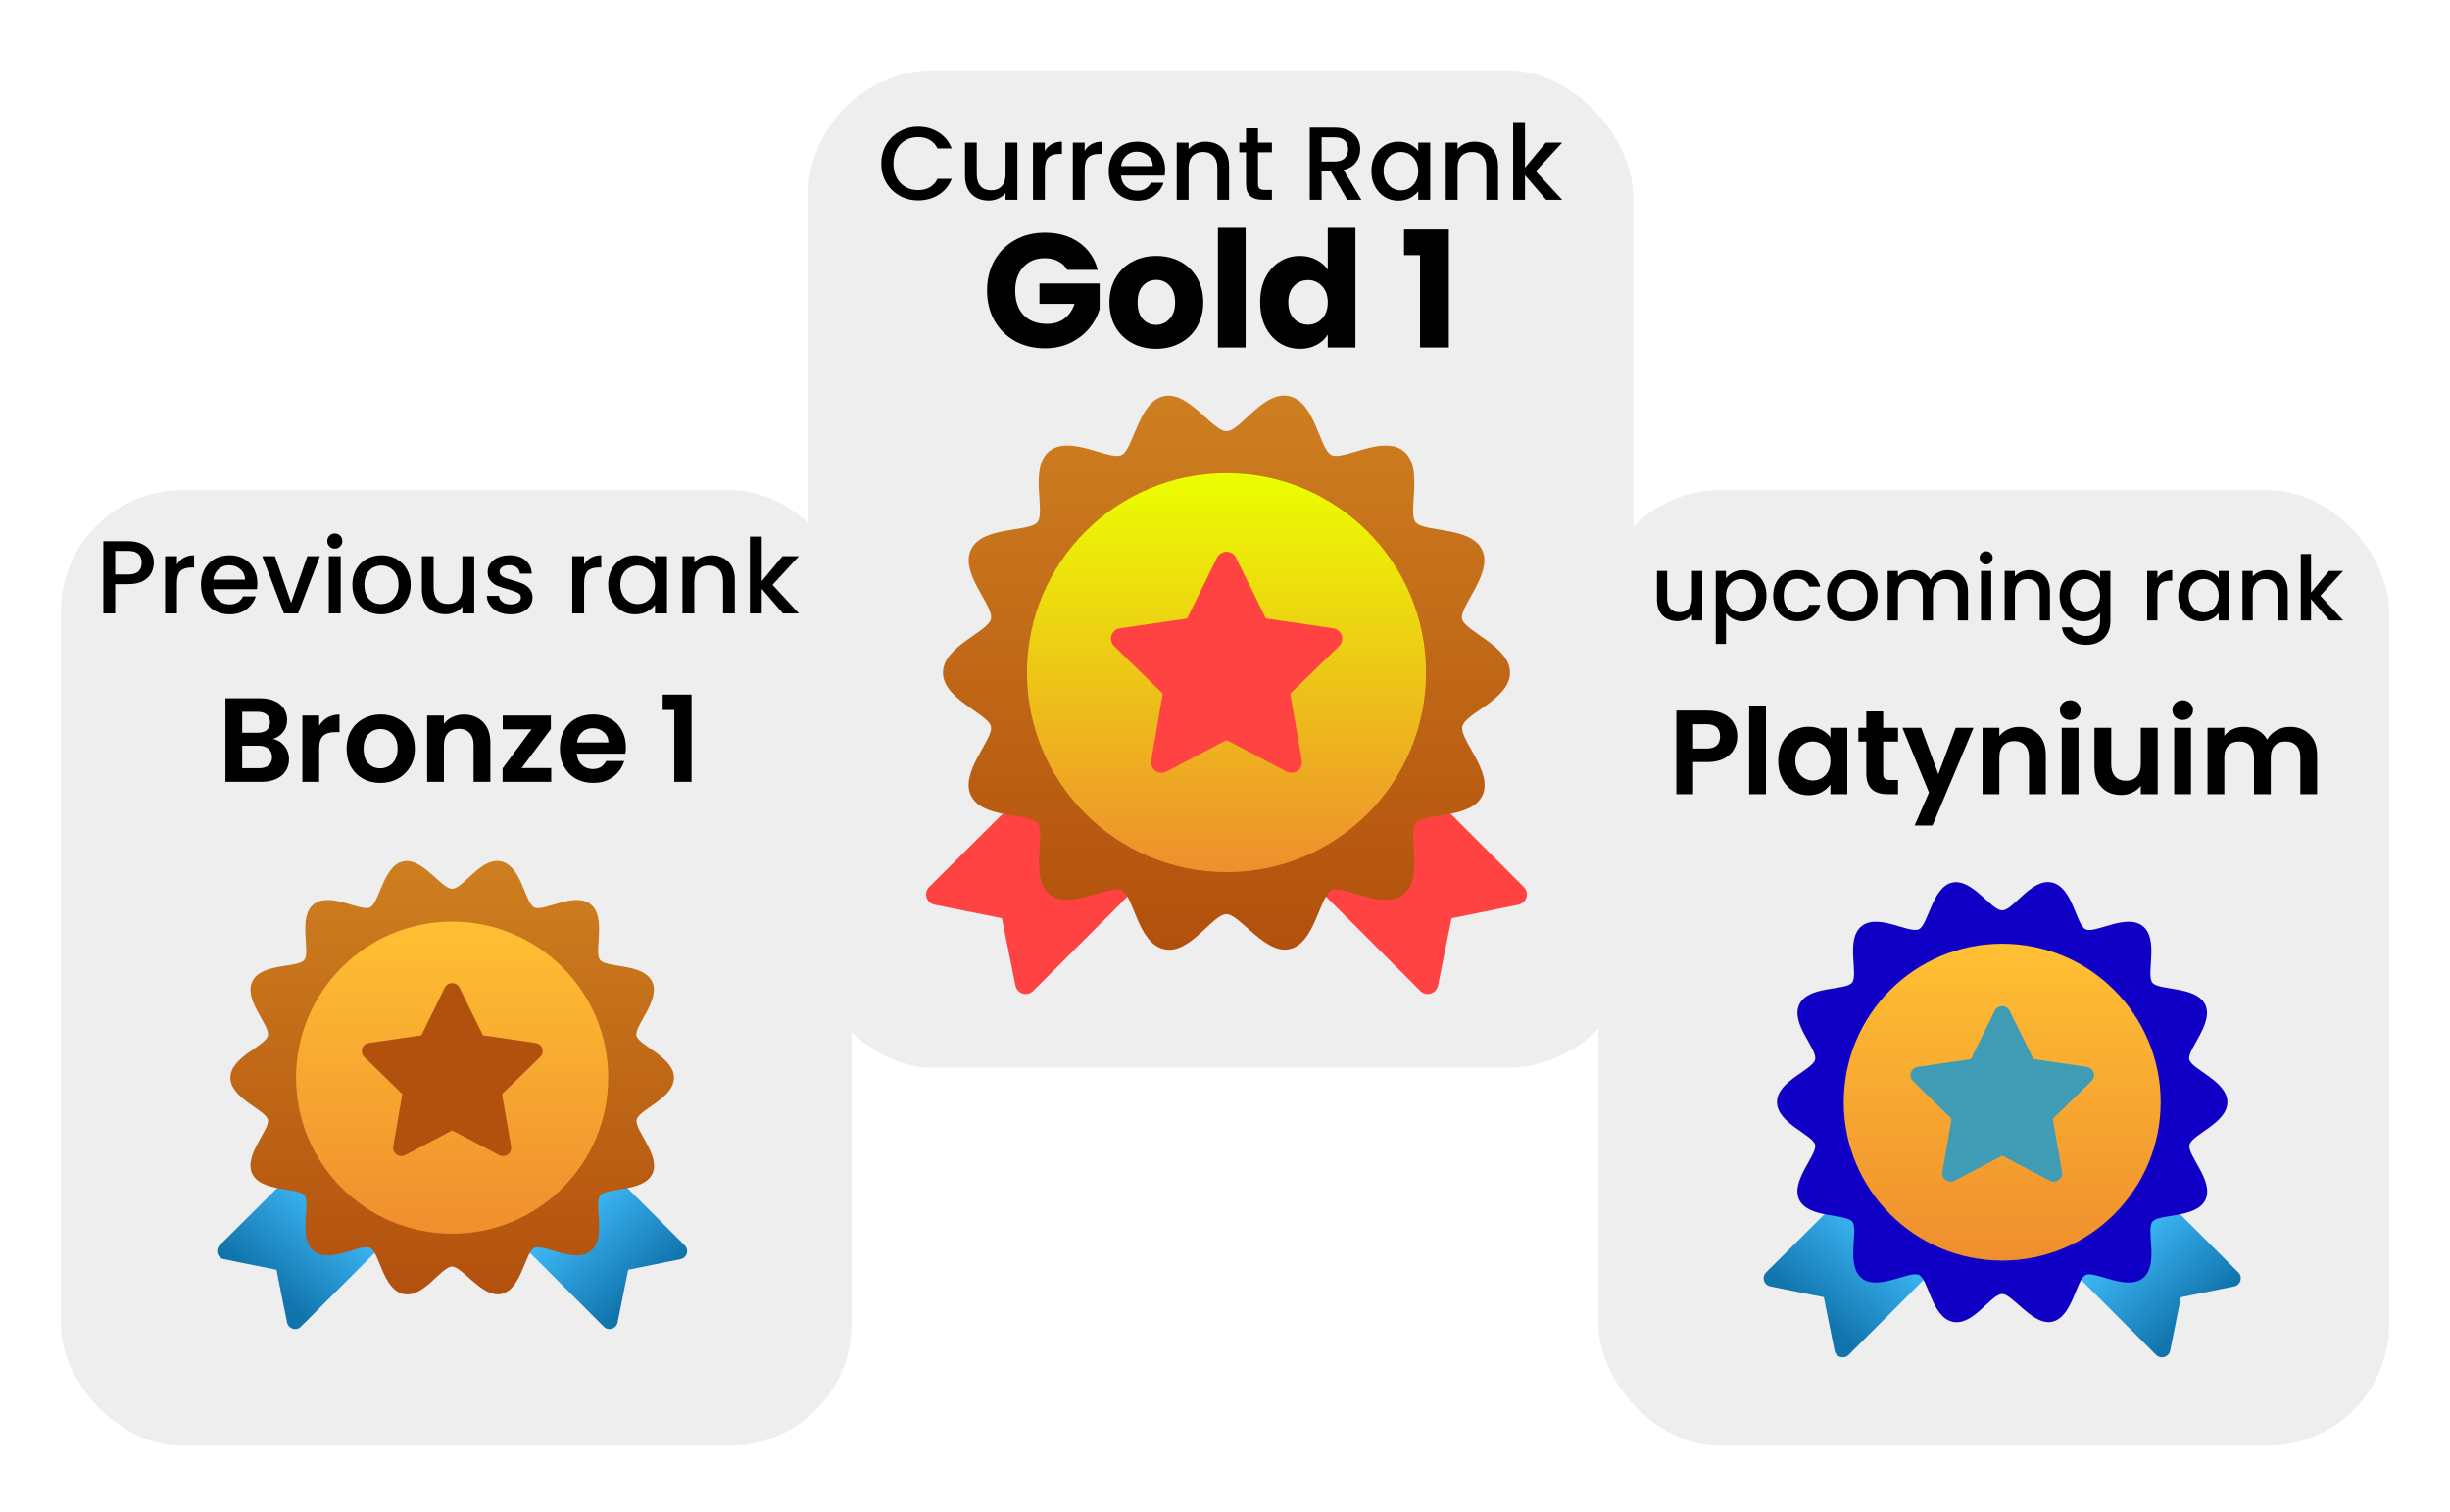 <svg width="282" height="174" viewBox="0 0 282 174" fill="none" xmlns="http://www.w3.org/2000/svg">
<g filter="url(#filter0_d_130_2249)">
<rect x="7" y="54.417" width="91" height="110" rx="14" fill="#EFEEEE"/>
</g>
<g filter="url(#filter1_d_130_2249)">
<rect x="184" y="54.417" width="91" height="110" rx="14" fill="#EFEEEE"/>
</g>
<g filter="url(#filter2_d_130_2249)">
<rect x="93" y="6" width="95" height="114.835" rx="14.615" fill="#EFEEEE"/>
</g>
<path d="M101.442 18.829C101.442 18.017 101.629 17.288 102.004 16.643C102.386 15.997 102.9 15.495 103.545 15.137C104.199 14.77 104.912 14.587 105.684 14.587C106.569 14.587 107.353 14.806 108.039 15.244C108.732 15.675 109.234 16.288 109.544 17.085H107.907C107.692 16.647 107.393 16.32 107.011 16.105C106.628 15.89 106.186 15.782 105.684 15.782C105.135 15.782 104.645 15.906 104.215 16.153C103.784 16.4 103.446 16.754 103.199 17.216C102.96 17.678 102.84 18.216 102.84 18.829C102.84 19.443 102.96 19.981 103.199 20.443C103.446 20.905 103.784 21.263 104.215 21.518C104.645 21.765 105.135 21.889 105.684 21.889C106.186 21.889 106.628 21.781 107.011 21.566C107.393 21.351 107.692 21.024 107.907 20.586H109.544C109.234 21.383 108.732 21.996 108.039 22.426C107.353 22.857 106.569 23.072 105.684 23.072C104.904 23.072 104.191 22.892 103.545 22.534C102.9 22.168 102.386 21.662 102.004 21.016C101.629 20.371 101.442 19.642 101.442 18.829ZM117.102 16.416V23H115.74V22.223C115.525 22.494 115.242 22.709 114.891 22.869C114.549 23.02 114.182 23.096 113.792 23.096C113.274 23.096 112.808 22.988 112.394 22.773C111.987 22.558 111.665 22.239 111.426 21.817C111.195 21.395 111.079 20.885 111.079 20.287V16.416H112.429V20.084C112.429 20.674 112.577 21.128 112.872 21.447C113.166 21.757 113.569 21.913 114.079 21.913C114.588 21.913 114.991 21.757 115.286 21.447C115.588 21.128 115.74 20.674 115.74 20.084V16.416H117.102ZM120.262 17.372C120.461 17.037 120.724 16.778 121.05 16.595C121.385 16.404 121.779 16.308 122.233 16.308V17.718H121.887C121.353 17.718 120.947 17.854 120.668 18.124C120.397 18.395 120.262 18.865 120.262 19.535V23H118.899V16.416H120.262V17.372ZM124.848 17.372C125.047 17.037 125.31 16.778 125.637 16.595C125.971 16.404 126.366 16.308 126.82 16.308V17.718H126.473C125.939 17.718 125.533 17.854 125.254 18.124C124.983 18.395 124.848 18.865 124.848 19.535V23H123.486V16.416H124.848V17.372ZM134.107 19.546C134.107 19.793 134.091 20.017 134.059 20.216H129.028C129.068 20.741 129.263 21.164 129.614 21.482C129.964 21.801 130.394 21.96 130.904 21.96C131.637 21.96 132.155 21.654 132.458 21.04H133.927C133.728 21.646 133.366 22.144 132.84 22.534C132.322 22.916 131.677 23.108 130.904 23.108C130.275 23.108 129.709 22.968 129.207 22.689C128.713 22.402 128.323 22.004 128.036 21.494C127.757 20.977 127.618 20.379 127.618 19.702C127.618 19.025 127.753 18.431 128.024 17.921C128.303 17.403 128.689 17.005 129.183 16.726C129.685 16.447 130.259 16.308 130.904 16.308C131.526 16.308 132.079 16.443 132.565 16.714C133.051 16.985 133.43 17.367 133.7 17.861C133.971 18.348 134.107 18.909 134.107 19.546ZM132.685 19.116C132.677 18.614 132.497 18.212 132.147 17.909C131.796 17.607 131.362 17.455 130.844 17.455C130.374 17.455 129.972 17.607 129.637 17.909C129.303 18.204 129.104 18.606 129.04 19.116H132.685ZM138.77 16.308C139.287 16.308 139.749 16.416 140.156 16.631C140.57 16.846 140.893 17.164 141.124 17.587C141.355 18.009 141.47 18.519 141.47 19.116V23H140.12V19.319C140.12 18.73 139.972 18.28 139.678 17.969C139.383 17.65 138.981 17.491 138.471 17.491C137.961 17.491 137.555 17.65 137.252 17.969C136.957 18.28 136.81 18.73 136.81 19.319V23H135.447V16.416H136.81V17.168C137.033 16.898 137.316 16.686 137.658 16.535C138.009 16.384 138.379 16.308 138.77 16.308ZM144.797 17.527V21.172C144.797 21.419 144.853 21.598 144.965 21.709C145.084 21.813 145.283 21.865 145.562 21.865H146.399V23H145.323C144.71 23 144.24 22.857 143.913 22.57C143.586 22.283 143.423 21.817 143.423 21.172V17.527H142.646V16.416H143.423V14.778H144.797V16.416H146.399V17.527H144.797ZM155.072 23L153.16 19.678H152.121V23H150.758V14.695H153.626C154.264 14.695 154.801 14.806 155.24 15.029C155.686 15.252 156.016 15.551 156.232 15.926C156.455 16.3 156.566 16.718 156.566 17.18C156.566 17.722 156.407 18.216 156.088 18.662C155.777 19.1 155.295 19.399 154.642 19.558L156.698 23H155.072ZM152.121 18.59H153.626C154.136 18.59 154.519 18.463 154.774 18.208C155.036 17.953 155.168 17.61 155.168 17.18C155.168 16.75 155.04 16.416 154.786 16.177C154.531 15.93 154.144 15.806 153.626 15.806H152.121V18.59ZM157.855 19.678C157.855 19.017 157.99 18.431 158.261 17.921C158.54 17.411 158.914 17.017 159.384 16.738C159.862 16.451 160.388 16.308 160.962 16.308C161.48 16.308 161.93 16.412 162.312 16.619C162.702 16.818 163.013 17.069 163.244 17.372V16.416H164.618V23H163.244V22.02C163.013 22.331 162.698 22.59 162.3 22.797C161.902 23.004 161.448 23.108 160.938 23.108C160.372 23.108 159.854 22.964 159.384 22.677C158.914 22.383 158.54 21.976 158.261 21.458C157.99 20.933 157.855 20.339 157.855 19.678ZM163.244 19.702C163.244 19.248 163.149 18.853 162.957 18.519C162.774 18.184 162.531 17.929 162.228 17.754C161.926 17.579 161.599 17.491 161.249 17.491C160.898 17.491 160.571 17.579 160.269 17.754C159.966 17.921 159.719 18.172 159.528 18.507C159.345 18.833 159.253 19.224 159.253 19.678C159.253 20.132 159.345 20.53 159.528 20.873C159.719 21.215 159.966 21.478 160.269 21.662C160.579 21.837 160.906 21.924 161.249 21.924C161.599 21.924 161.926 21.837 162.228 21.662C162.531 21.486 162.774 21.231 162.957 20.897C163.149 20.554 163.244 20.156 163.244 19.702ZM169.73 16.308C170.248 16.308 170.71 16.416 171.116 16.631C171.53 16.846 171.853 17.164 172.084 17.587C172.315 18.009 172.431 18.519 172.431 19.116V23H171.08V19.319C171.08 18.73 170.933 18.28 170.638 17.969C170.343 17.65 169.941 17.491 169.431 17.491C168.921 17.491 168.515 17.65 168.212 17.969C167.917 18.28 167.77 18.73 167.77 19.319V23H166.408V16.416H167.77V17.168C167.993 16.898 168.276 16.686 168.619 16.535C168.969 16.384 169.34 16.308 169.73 16.308ZM176.773 19.714L179.809 23H177.968L175.531 20.168V23H174.168V14.157H175.531V19.296L177.921 16.416H179.809L176.773 19.714Z" fill="black"/>
<path d="M17.704 64.779C17.704 65.201 17.604 65.6 17.405 65.974C17.206 66.349 16.887 66.655 16.449 66.894C16.011 67.125 15.449 67.241 14.764 67.241H13.259V70.611H11.896V62.306H14.764C15.402 62.306 15.939 62.417 16.378 62.64C16.824 62.855 17.154 63.15 17.369 63.525C17.592 63.899 17.704 64.317 17.704 64.779ZM14.764 66.13C15.282 66.13 15.668 66.014 15.923 65.783C16.178 65.544 16.306 65.209 16.306 64.779C16.306 63.871 15.792 63.417 14.764 63.417H13.259V66.13H14.764ZM20.366 64.982C20.565 64.648 20.828 64.389 21.154 64.206C21.489 64.014 21.883 63.919 22.337 63.919V65.329H21.991C21.457 65.329 21.051 65.464 20.772 65.735C20.501 66.006 20.366 66.476 20.366 67.145V70.611H19.003V64.026H20.366V64.982ZM29.624 67.157C29.624 67.404 29.608 67.627 29.576 67.826H24.546C24.585 68.352 24.781 68.775 25.131 69.093C25.482 69.412 25.912 69.571 26.422 69.571C27.155 69.571 27.672 69.264 27.975 68.651H29.445C29.246 69.257 28.883 69.754 28.358 70.145C27.84 70.527 27.195 70.718 26.422 70.718C25.792 70.718 25.227 70.579 24.725 70.3C24.231 70.013 23.84 69.615 23.554 69.105C23.275 68.587 23.136 67.99 23.136 67.313C23.136 66.635 23.271 66.042 23.542 65.532C23.821 65.014 24.207 64.616 24.701 64.337C25.203 64.058 25.776 63.919 26.422 63.919C27.043 63.919 27.597 64.054 28.083 64.325C28.569 64.596 28.947 64.978 29.218 65.472C29.489 65.958 29.624 66.52 29.624 67.157ZM28.202 66.727C28.194 66.225 28.015 65.823 27.665 65.52C27.314 65.217 26.88 65.066 26.362 65.066C25.892 65.066 25.49 65.217 25.155 65.52C24.82 65.815 24.621 66.217 24.558 66.727H28.202ZM33.51 69.392L35.374 64.026H36.821L34.311 70.611H32.686L30.188 64.026H31.646L33.51 69.392ZM38.543 63.154C38.296 63.154 38.089 63.07 37.922 62.903C37.755 62.736 37.671 62.529 37.671 62.282C37.671 62.035 37.755 61.828 37.922 61.66C38.089 61.493 38.296 61.409 38.543 61.409C38.782 61.409 38.986 61.493 39.153 61.66C39.32 61.828 39.404 62.035 39.404 62.282C39.404 62.529 39.32 62.736 39.153 62.903C38.986 63.07 38.782 63.154 38.543 63.154ZM39.213 64.026V70.611H37.85V64.026H39.213ZM43.857 70.718C43.236 70.718 42.674 70.579 42.172 70.3C41.67 70.013 41.276 69.615 40.989 69.105C40.702 68.587 40.559 67.99 40.559 67.313C40.559 66.643 40.706 66.05 41.001 65.532C41.296 65.014 41.698 64.616 42.208 64.337C42.718 64.058 43.288 63.919 43.917 63.919C44.546 63.919 45.116 64.058 45.626 64.337C46.136 64.616 46.538 65.014 46.833 65.532C47.127 66.05 47.275 66.643 47.275 67.313C47.275 67.982 47.123 68.575 46.821 69.093C46.518 69.611 46.104 70.013 45.578 70.3C45.06 70.579 44.487 70.718 43.857 70.718ZM43.857 69.535C44.208 69.535 44.534 69.452 44.837 69.284C45.148 69.117 45.399 68.866 45.59 68.531C45.781 68.197 45.877 67.791 45.877 67.313C45.877 66.835 45.785 66.432 45.602 66.106C45.419 65.771 45.176 65.52 44.873 65.353C44.57 65.186 44.244 65.102 43.893 65.102C43.542 65.102 43.216 65.186 42.913 65.353C42.618 65.52 42.383 65.771 42.208 66.106C42.033 66.432 41.945 66.835 41.945 67.313C41.945 68.022 42.124 68.571 42.483 68.962C42.849 69.344 43.307 69.535 43.857 69.535ZM54.585 64.026V70.611H53.222V69.834C53.007 70.105 52.724 70.32 52.374 70.479C52.031 70.631 51.665 70.706 51.275 70.706C50.757 70.706 50.291 70.599 49.876 70.384C49.47 70.169 49.147 69.85 48.908 69.428C48.677 69.006 48.562 68.496 48.562 67.898V64.026H49.912V67.695C49.912 68.285 50.06 68.739 50.354 69.057C50.649 69.368 51.051 69.523 51.561 69.523C52.071 69.523 52.474 69.368 52.768 69.057C53.071 68.739 53.222 68.285 53.222 67.695V64.026H54.585ZM58.772 70.718C58.254 70.718 57.788 70.627 57.374 70.444C56.968 70.252 56.645 69.997 56.406 69.679C56.167 69.352 56.04 68.99 56.024 68.591H57.434C57.458 68.87 57.589 69.105 57.828 69.296C58.075 69.48 58.382 69.571 58.748 69.571C59.131 69.571 59.425 69.499 59.633 69.356C59.848 69.205 59.955 69.013 59.955 68.782C59.955 68.535 59.836 68.352 59.597 68.233C59.366 68.113 58.995 67.982 58.485 67.838C57.991 67.703 57.589 67.572 57.278 67.444C56.968 67.317 56.697 67.121 56.466 66.859C56.243 66.596 56.131 66.249 56.131 65.819C56.131 65.468 56.235 65.15 56.442 64.863C56.649 64.568 56.944 64.337 57.326 64.17C57.717 64.002 58.163 63.919 58.665 63.919C59.413 63.919 60.015 64.11 60.469 64.492C60.931 64.867 61.178 65.381 61.21 66.034H59.848C59.824 65.739 59.704 65.504 59.489 65.329C59.274 65.154 58.983 65.066 58.617 65.066C58.258 65.066 57.983 65.134 57.792 65.269C57.601 65.405 57.505 65.584 57.505 65.807C57.505 65.982 57.569 66.13 57.697 66.249C57.824 66.369 57.98 66.464 58.163 66.536C58.346 66.6 58.617 66.683 58.975 66.787C59.453 66.914 59.844 67.046 60.146 67.181C60.457 67.309 60.724 67.5 60.947 67.755C61.17 68.01 61.286 68.348 61.294 68.77C61.294 69.145 61.19 69.48 60.983 69.774C60.776 70.069 60.481 70.3 60.099 70.467C59.724 70.635 59.282 70.718 58.772 70.718ZM67.232 64.982C67.431 64.648 67.694 64.389 68.021 64.206C68.355 64.014 68.75 63.919 69.204 63.919V65.329H68.857C68.324 65.329 67.917 65.464 67.638 65.735C67.368 66.006 67.232 66.476 67.232 67.145V70.611H65.87V64.026H67.232V64.982ZM70.002 67.289C70.002 66.627 70.138 66.042 70.408 65.532C70.687 65.022 71.062 64.628 71.532 64.349C72.01 64.062 72.535 63.919 73.109 63.919C73.627 63.919 74.077 64.022 74.459 64.23C74.85 64.429 75.16 64.68 75.391 64.982V64.026H76.766V70.611H75.391V69.631C75.16 69.942 74.846 70.201 74.447 70.408C74.049 70.615 73.595 70.718 73.085 70.718C72.519 70.718 72.002 70.575 71.532 70.288C71.062 69.993 70.687 69.587 70.408 69.069C70.138 68.543 70.002 67.95 70.002 67.289ZM75.391 67.313C75.391 66.859 75.296 66.464 75.105 66.13C74.921 65.795 74.678 65.54 74.376 65.365C74.073 65.189 73.746 65.102 73.396 65.102C73.045 65.102 72.719 65.189 72.416 65.365C72.113 65.532 71.866 65.783 71.675 66.118C71.492 66.444 71.4 66.835 71.4 67.289C71.4 67.743 71.492 68.141 71.675 68.484C71.866 68.826 72.113 69.089 72.416 69.272C72.727 69.448 73.053 69.535 73.396 69.535C73.746 69.535 74.073 69.448 74.376 69.272C74.678 69.097 74.921 68.842 75.105 68.508C75.296 68.165 75.391 67.767 75.391 67.313ZM81.877 63.919C82.395 63.919 82.857 64.026 83.263 64.242C83.678 64.457 84 64.775 84.231 65.198C84.462 65.62 84.578 66.13 84.578 66.727V70.611H83.228V66.93C83.228 66.341 83.08 65.891 82.785 65.58C82.491 65.261 82.088 65.102 81.578 65.102C81.069 65.102 80.662 65.261 80.359 65.58C80.065 65.891 79.917 66.341 79.917 66.93V70.611H78.555V64.026H79.917V64.779C80.14 64.508 80.423 64.297 80.766 64.146C81.116 63.995 81.487 63.919 81.877 63.919ZM88.921 67.325L91.956 70.611H90.116L87.678 67.779V70.611H86.316V61.768H87.678V66.906L90.068 64.026H91.956L88.921 67.325Z" fill="black"/>
<path d="M195.932 65.723V71.418H194.754V70.746C194.568 70.98 194.324 71.166 194.02 71.304C193.724 71.435 193.407 71.5 193.07 71.5C192.622 71.5 192.219 71.407 191.86 71.221C191.509 71.035 191.23 70.76 191.023 70.394C190.823 70.029 190.723 69.588 190.723 69.071V65.723H191.891V68.896C191.891 69.406 192.019 69.798 192.274 70.074C192.529 70.343 192.877 70.477 193.318 70.477C193.759 70.477 194.107 70.343 194.361 70.074C194.623 69.798 194.754 69.406 194.754 68.896V65.723H195.932ZM198.665 66.56C198.865 66.298 199.137 66.078 199.482 65.898C199.826 65.719 200.215 65.63 200.65 65.63C201.146 65.63 201.597 65.754 202.003 66.002C202.417 66.243 202.741 66.584 202.975 67.025C203.209 67.466 203.326 67.972 203.326 68.544C203.326 69.116 203.209 69.629 202.975 70.084C202.741 70.532 202.417 70.883 202.003 71.138C201.597 71.386 201.146 71.51 200.65 71.51C200.215 71.51 199.83 71.424 199.492 71.252C199.154 71.073 198.879 70.853 198.665 70.591V74.125H197.487V65.723H198.665V66.56ZM202.127 68.544C202.127 68.152 202.045 67.814 201.879 67.531C201.721 67.242 201.507 67.025 201.239 66.88C200.977 66.729 200.694 66.653 200.391 66.653C200.095 66.653 199.812 66.729 199.544 66.88C199.282 67.032 199.068 67.252 198.903 67.542C198.744 67.831 198.665 68.172 198.665 68.565C198.665 68.958 198.744 69.302 198.903 69.599C199.068 69.888 199.282 70.108 199.544 70.26C199.812 70.412 200.095 70.487 200.391 70.487C200.694 70.487 200.977 70.412 201.239 70.26C201.507 70.102 201.721 69.874 201.879 69.578C202.045 69.281 202.127 68.937 202.127 68.544ZM204.099 68.565C204.099 67.979 204.216 67.466 204.45 67.025C204.691 66.577 205.022 66.233 205.442 65.992C205.863 65.75 206.345 65.63 206.889 65.63C207.578 65.63 208.147 65.795 208.595 66.126C209.049 66.45 209.356 66.915 209.514 67.521H208.243C208.14 67.239 207.974 67.018 207.747 66.86C207.52 66.701 207.234 66.622 206.889 66.622C206.407 66.622 206.021 66.794 205.732 67.139C205.449 67.476 205.308 67.952 205.308 68.565C205.308 69.178 205.449 69.657 205.732 70.002C206.021 70.346 206.407 70.518 206.889 70.518C207.571 70.518 208.023 70.219 208.243 69.619H209.514C209.349 70.198 209.039 70.66 208.584 71.004C208.129 71.342 207.564 71.51 206.889 71.51C206.345 71.51 205.863 71.39 205.442 71.149C205.022 70.901 204.691 70.556 204.45 70.115C204.216 69.667 204.099 69.151 204.099 68.565ZM213.159 71.51C212.621 71.51 212.135 71.39 211.701 71.149C211.267 70.901 210.926 70.556 210.678 70.115C210.43 69.667 210.306 69.151 210.306 68.565C210.306 67.986 210.434 67.473 210.689 67.025C210.943 66.577 211.291 66.233 211.732 65.992C212.173 65.75 212.666 65.63 213.21 65.63C213.755 65.63 214.247 65.75 214.688 65.992C215.129 66.233 215.477 66.577 215.732 67.025C215.987 67.473 216.115 67.986 216.115 68.565C216.115 69.144 215.984 69.657 215.722 70.105C215.46 70.553 215.102 70.901 214.647 71.149C214.199 71.39 213.703 71.51 213.159 71.51ZM213.159 70.487C213.462 70.487 213.744 70.415 214.006 70.27C214.275 70.126 214.492 69.909 214.657 69.619C214.823 69.33 214.905 68.978 214.905 68.565C214.905 68.152 214.826 67.804 214.668 67.521C214.509 67.232 214.299 67.015 214.037 66.87C213.775 66.725 213.493 66.653 213.19 66.653C212.887 66.653 212.604 66.725 212.342 66.87C212.087 67.015 211.884 67.232 211.732 67.521C211.581 67.804 211.505 68.152 211.505 68.565C211.505 69.178 211.66 69.654 211.97 69.991C212.287 70.322 212.683 70.487 213.159 70.487ZM224.173 65.63C224.621 65.63 225.02 65.723 225.372 65.909C225.73 66.095 226.009 66.371 226.209 66.736C226.416 67.101 226.519 67.542 226.519 68.058V71.418H225.351V68.234C225.351 67.724 225.224 67.335 224.969 67.066C224.714 66.791 224.366 66.653 223.925 66.653C223.484 66.653 223.132 66.791 222.871 67.066C222.616 67.335 222.488 67.724 222.488 68.234V71.418H221.32V68.234C221.32 67.724 221.193 67.335 220.938 67.066C220.683 66.791 220.335 66.653 219.894 66.653C219.453 66.653 219.102 66.791 218.84 67.066C218.585 67.335 218.457 67.724 218.457 68.234V71.418H217.279V65.723H218.457V66.374C218.65 66.14 218.895 65.957 219.191 65.826C219.488 65.695 219.804 65.63 220.142 65.63C220.597 65.63 221.003 65.726 221.362 65.919C221.72 66.112 221.996 66.391 222.188 66.756C222.361 66.412 222.629 66.14 222.995 65.94C223.36 65.733 223.753 65.63 224.173 65.63ZM228.618 64.968C228.404 64.968 228.225 64.896 228.08 64.751C227.935 64.607 227.863 64.427 227.863 64.214C227.863 64 227.935 63.821 228.08 63.676C228.225 63.532 228.404 63.459 228.618 63.459C228.824 63.459 229 63.532 229.145 63.676C229.289 63.821 229.362 64 229.362 64.214C229.362 64.427 229.289 64.607 229.145 64.751C229 64.896 228.824 64.968 228.618 64.968ZM229.196 65.723V71.418H228.018V65.723H229.196ZM233.616 65.63C234.064 65.63 234.464 65.723 234.815 65.909C235.174 66.095 235.453 66.371 235.652 66.736C235.852 67.101 235.952 67.542 235.952 68.058V71.418H234.784V68.234C234.784 67.724 234.657 67.335 234.402 67.066C234.147 66.791 233.799 66.653 233.358 66.653C232.917 66.653 232.566 66.791 232.304 67.066C232.049 67.335 231.921 67.724 231.921 68.234V71.418H230.743V65.723H231.921V66.374C232.114 66.14 232.359 65.957 232.655 65.826C232.958 65.695 233.279 65.63 233.616 65.63ZM239.75 65.63C240.19 65.63 240.58 65.719 240.917 65.898C241.262 66.071 241.531 66.288 241.724 66.55V65.723H242.912V71.51C242.912 72.034 242.802 72.499 242.581 72.906C242.361 73.319 242.04 73.643 241.62 73.877C241.207 74.112 240.711 74.229 240.132 74.229C239.36 74.229 238.719 74.046 238.21 73.681C237.7 73.323 237.41 72.833 237.341 72.213H238.509C238.599 72.51 238.788 72.747 239.078 72.926C239.374 73.112 239.725 73.206 240.132 73.206C240.607 73.206 240.99 73.061 241.279 72.771C241.575 72.482 241.724 72.062 241.724 71.51V70.56C241.524 70.828 241.252 71.056 240.907 71.242C240.569 71.421 240.184 71.51 239.75 71.51C239.253 71.51 238.799 71.386 238.385 71.138C237.979 70.883 237.655 70.532 237.414 70.084C237.179 69.629 237.062 69.116 237.062 68.544C237.062 67.972 237.179 67.466 237.414 67.025C237.655 66.584 237.979 66.243 238.385 66.002C238.799 65.754 239.253 65.63 239.75 65.63ZM241.724 68.565C241.724 68.172 241.641 67.831 241.475 67.542C241.317 67.252 241.107 67.032 240.845 66.88C240.583 66.729 240.301 66.653 239.998 66.653C239.694 66.653 239.412 66.729 239.15 66.88C238.888 67.025 238.675 67.242 238.509 67.531C238.351 67.814 238.272 68.152 238.272 68.544C238.272 68.937 238.351 69.281 238.509 69.578C238.675 69.874 238.888 70.102 239.15 70.26C239.419 70.412 239.701 70.487 239.998 70.487C240.301 70.487 240.583 70.412 240.845 70.26C241.107 70.108 241.317 69.888 241.475 69.599C241.641 69.302 241.724 68.958 241.724 68.565ZM248.323 66.55C248.495 66.26 248.722 66.036 249.005 65.878C249.294 65.713 249.635 65.63 250.028 65.63V66.849H249.728C249.267 66.849 248.915 66.966 248.674 67.201C248.44 67.435 248.323 67.841 248.323 68.42V71.418H247.144V65.723H248.323V66.55ZM250.718 68.544C250.718 67.972 250.835 67.466 251.07 67.025C251.311 66.584 251.635 66.243 252.041 66.002C252.454 65.754 252.909 65.63 253.405 65.63C253.853 65.63 254.242 65.719 254.573 65.898C254.911 66.071 255.179 66.288 255.379 66.55V65.723H256.568V71.418H255.379V70.57C255.179 70.839 254.907 71.063 254.563 71.242C254.218 71.421 253.826 71.51 253.385 71.51C252.895 71.51 252.448 71.386 252.041 71.138C251.635 70.883 251.311 70.532 251.07 70.084C250.835 69.629 250.718 69.116 250.718 68.544ZM255.379 68.565C255.379 68.172 255.297 67.831 255.131 67.542C254.973 67.252 254.763 67.032 254.501 66.88C254.239 66.729 253.956 66.653 253.653 66.653C253.35 66.653 253.068 66.729 252.806 66.88C252.544 67.025 252.33 67.242 252.165 67.531C252.007 67.814 251.927 68.152 251.927 68.544C251.927 68.937 252.007 69.281 252.165 69.578C252.33 69.874 252.544 70.102 252.806 70.26C253.075 70.412 253.357 70.487 253.653 70.487C253.956 70.487 254.239 70.412 254.501 70.26C254.763 70.108 254.973 69.888 255.131 69.599C255.297 69.302 255.379 68.958 255.379 68.565ZM260.989 65.63C261.436 65.63 261.836 65.723 262.187 65.909C262.546 66.095 262.825 66.371 263.025 66.736C263.224 67.101 263.324 67.542 263.324 68.058V71.418H262.156V68.234C262.156 67.724 262.029 67.335 261.774 67.066C261.519 66.791 261.171 66.653 260.73 66.653C260.289 66.653 259.938 66.791 259.676 67.066C259.421 67.335 259.294 67.724 259.294 68.234V71.418H258.115V65.723H259.294V66.374C259.487 66.14 259.731 65.957 260.027 65.826C260.331 65.695 260.651 65.63 260.989 65.63ZM267.08 68.575L269.705 71.418H268.114L266.005 68.968V71.418H264.827V63.769H266.005V68.214L268.072 65.723H269.705L267.08 68.575Z" fill="black"/>
<g filter="url(#filter3_d_130_2249)">
<path d="M175.393 100.689L165.579 90.875C165.378 90.678 165.115 90.557 164.835 90.533C164.555 90.508 164.275 90.583 164.044 90.742L151.956 99.118C151.81 99.219 151.688 99.35 151.599 99.503C151.509 99.656 151.455 99.827 151.439 100.003C151.422 100.18 151.445 100.358 151.506 100.524C151.566 100.691 151.662 100.842 151.787 100.967L163.475 112.655C163.63 112.81 163.824 112.921 164.036 112.975C164.249 113.028 164.472 113.023 164.682 112.96C164.892 112.897 165.08 112.777 165.228 112.615C165.375 112.453 165.475 112.254 165.518 112.039L167.077 104.291L174.777 102.732C174.992 102.689 175.191 102.589 175.354 102.442C175.516 102.294 175.635 102.106 175.699 101.896C175.762 101.686 175.767 101.463 175.713 101.25C175.659 101.038 175.549 100.844 175.393 100.689Z" fill="#FF4242"/>
<path d="M130.441 99.118L118.353 90.742C118.122 90.583 117.842 90.508 117.562 90.533C117.282 90.557 117.019 90.678 116.818 90.875L106.955 100.689C106.8 100.844 106.689 101.038 106.636 101.25C106.582 101.463 106.587 101.686 106.65 101.896C106.713 102.106 106.833 102.294 106.995 102.442C107.157 102.589 107.357 102.689 107.572 102.732L115.32 104.291L116.879 112.039C116.922 112.254 117.022 112.453 117.169 112.615C117.317 112.777 117.505 112.897 117.715 112.96C117.925 113.023 118.148 113.028 118.361 112.975C118.573 112.921 118.767 112.81 118.922 112.655L130.61 100.967C130.735 100.842 130.831 100.691 130.891 100.524C130.952 100.358 130.975 100.18 130.958 100.003C130.942 99.827 130.888 99.656 130.798 99.503C130.709 99.35 130.587 99.219 130.441 99.118Z" fill="#FF4242"/>
<path d="M173.809 76.021C173.809 72.975 168.612 71.283 168.285 69.833C167.959 68.383 171.912 64.551 170.582 61.856C169.252 59.161 163.874 59.898 162.931 58.689C161.988 57.481 163.922 52.404 161.553 50.507C159.184 48.609 154.663 51.643 153.261 50.966C151.859 50.289 151.424 44.923 148.426 44.198C145.428 43.473 142.806 48.223 141.174 48.223C139.542 48.223 136.81 43.545 133.921 44.198C131.032 44.85 130.476 50.314 129.086 50.966C127.696 51.619 123.164 48.621 120.795 50.507C118.425 52.392 120.372 57.481 119.417 58.689C118.462 59.898 113.071 59.1 111.765 61.856C110.46 64.612 114.412 68.298 114.062 69.833C113.711 71.368 108.538 72.963 108.538 76.021C108.538 79.079 113.736 80.759 114.062 82.209C114.388 83.66 110.436 87.491 111.765 90.186C113.095 92.882 118.474 92.144 119.441 93.353C120.408 94.562 118.45 99.638 120.819 101.536C123.188 103.433 127.708 100.399 129.111 101.076C130.513 101.753 130.948 107.119 133.946 107.845C136.943 108.57 139.542 103.82 141.174 103.82C142.552 103.82 145.308 107.905 147.846 107.905C148.045 107.908 148.244 107.888 148.438 107.845C151.387 107.168 151.883 101.729 153.273 101.076C154.663 100.424 159.196 103.421 161.565 101.536C163.934 99.65 161.988 94.562 162.943 93.353C163.898 92.144 169.313 92.894 170.618 90.186C171.924 87.479 167.971 83.744 168.322 82.209C168.672 80.674 173.809 79.079 173.809 76.021Z" fill="url(#paint0_linear_130_2249)"/>
<path d="M141.174 98.985C153.857 98.985 164.14 88.704 164.14 76.021C164.14 63.338 153.857 53.057 141.174 53.057C128.49 53.057 118.208 63.338 118.208 76.021C118.208 88.704 128.49 98.985 141.174 98.985Z" fill="url(#paint1_linear_130_2249)"/>
<path d="M153.431 70.908L145.707 69.784L142.262 62.786C142.163 62.582 142.009 62.41 141.816 62.289C141.624 62.168 141.401 62.105 141.174 62.105C140.947 62.105 140.725 62.168 140.532 62.289C140.34 62.41 140.185 62.582 140.086 62.786L136.642 69.784L128.918 70.908C128.695 70.941 128.486 71.034 128.314 71.179C128.142 71.323 128.014 71.513 127.944 71.726C127.873 71.94 127.864 72.168 127.916 72.387C127.969 72.605 128.081 72.805 128.241 72.963L133.837 78.438L132.508 86.125C132.466 86.349 132.49 86.581 132.574 86.793C132.659 87.004 132.802 87.188 132.986 87.322C133.171 87.456 133.39 87.535 133.617 87.55C133.845 87.564 134.072 87.515 134.272 87.406L141.174 83.78L148.076 87.406C148.277 87.515 148.504 87.564 148.731 87.55C148.959 87.535 149.178 87.456 149.362 87.322C149.547 87.188 149.69 87.004 149.774 86.793C149.859 86.581 149.882 86.349 149.841 86.125L148.511 78.438L154.108 72.987C154.274 72.83 154.393 72.629 154.45 72.407C154.507 72.185 154.499 71.951 154.428 71.733C154.357 71.515 154.226 71.322 154.049 71.176C153.873 71.03 153.658 70.937 153.431 70.908Z" fill="#FF4242"/>
</g>
<path d="M31.408 85.066C31.951 85.167 32.396 85.438 32.745 85.879C33.094 86.32 33.269 86.826 33.269 87.395C33.269 87.91 33.14 88.365 32.883 88.76C32.635 89.145 32.272 89.449 31.794 89.669C31.317 89.89 30.752 90 30.099 90H25.951V80.38H29.92C30.572 80.38 31.133 80.486 31.601 80.697C32.079 80.909 32.438 81.203 32.676 81.579C32.924 81.956 33.048 82.383 33.048 82.861C33.048 83.422 32.897 83.89 32.594 84.267C32.3 84.644 31.905 84.91 31.408 85.066ZM27.88 84.35H29.644C30.104 84.35 30.457 84.249 30.706 84.046C30.954 83.835 31.078 83.536 31.078 83.151C31.078 82.765 30.954 82.466 30.706 82.255C30.457 82.043 30.104 81.938 29.644 81.938H27.88V84.35ZM29.824 88.429C30.292 88.429 30.655 88.319 30.912 88.098C31.179 87.878 31.312 87.565 31.312 87.161C31.312 86.748 31.174 86.426 30.898 86.196C30.623 85.957 30.251 85.838 29.782 85.838H27.88V88.429H29.824ZM36.736 83.55C36.984 83.146 37.306 82.829 37.701 82.599C38.105 82.37 38.564 82.255 39.079 82.255V84.281H38.569C37.963 84.281 37.503 84.423 37.191 84.708C36.888 84.993 36.736 85.489 36.736 86.196V90H34.807V82.365H36.736V83.55ZM43.769 90.124C43.034 90.124 42.372 89.963 41.784 89.642C41.196 89.311 40.732 88.847 40.392 88.25C40.062 87.653 39.896 86.963 39.896 86.183C39.896 85.401 40.066 84.713 40.406 84.115C40.755 83.518 41.228 83.059 41.826 82.737C42.423 82.406 43.089 82.241 43.824 82.241C44.559 82.241 45.225 82.406 45.822 82.737C46.419 83.059 46.888 83.518 47.228 84.115C47.577 84.713 47.752 85.401 47.752 86.183C47.752 86.963 47.572 87.653 47.214 88.25C46.865 88.847 46.387 89.311 45.781 89.642C45.184 89.963 44.513 90.124 43.769 90.124ZM43.769 88.443C44.118 88.443 44.444 88.36 44.747 88.195C45.06 88.02 45.308 87.763 45.492 87.423C45.675 87.083 45.767 86.669 45.767 86.183C45.767 85.457 45.574 84.901 45.188 84.515C44.812 84.12 44.348 83.922 43.796 83.922C43.245 83.922 42.781 84.12 42.404 84.515C42.037 84.901 41.853 85.457 41.853 86.183C41.853 86.908 42.032 87.469 42.391 87.864C42.758 88.25 43.218 88.443 43.769 88.443ZM53.398 82.255C54.307 82.255 55.042 82.544 55.603 83.123C56.163 83.693 56.444 84.492 56.444 85.521V90H54.514V85.783C54.514 85.176 54.363 84.713 54.059 84.391C53.756 84.06 53.343 83.895 52.819 83.895C52.286 83.895 51.864 84.06 51.551 84.391C51.248 84.713 51.096 85.176 51.096 85.783V90H49.167V82.365H51.096V83.316C51.354 82.985 51.68 82.728 52.075 82.544C52.479 82.351 52.92 82.255 53.398 82.255ZM60.042 88.415H63.447V90H57.851V88.443L61.186 83.95H57.865V82.365H63.405V83.922L60.042 88.415ZM72.038 86.017C72.038 86.293 72.019 86.541 71.983 86.761H66.401C66.447 87.313 66.64 87.744 66.98 88.057C67.32 88.369 67.738 88.525 68.234 88.525C68.951 88.525 69.461 88.218 69.764 87.602H71.845C71.624 88.337 71.202 88.943 70.577 89.421C69.952 89.89 69.185 90.124 68.275 90.124C67.54 90.124 66.879 89.963 66.291 89.642C65.712 89.311 65.257 88.847 64.927 88.25C64.605 87.653 64.444 86.963 64.444 86.183C64.444 85.392 64.605 84.699 64.927 84.102C65.248 83.504 65.698 83.045 66.277 82.723C66.856 82.402 67.522 82.241 68.275 82.241C69.001 82.241 69.649 82.397 70.219 82.71C70.798 83.022 71.243 83.468 71.555 84.046C71.877 84.616 72.038 85.273 72.038 86.017ZM70.04 85.466C70.03 84.97 69.851 84.575 69.502 84.281C69.153 83.978 68.726 83.826 68.22 83.826C67.743 83.826 67.338 83.973 67.008 84.267C66.686 84.552 66.489 84.951 66.415 85.466H70.04ZM76.275 81.731V79.953H79.597V90H77.612V81.731H76.275Z" fill="black"/>
<path d="M199.966 84.775C199.966 85.289 199.842 85.772 199.594 86.222C199.355 86.672 198.973 87.035 198.45 87.311C197.935 87.586 197.283 87.724 196.493 87.724H194.88V91.418H192.951V81.798H196.493C197.237 81.798 197.871 81.927 198.395 82.184C198.918 82.441 199.309 82.795 199.566 83.245C199.833 83.695 199.966 84.205 199.966 84.775ZM196.41 86.167C196.943 86.167 197.338 86.047 197.595 85.808C197.853 85.56 197.981 85.216 197.981 84.775C197.981 83.838 197.458 83.369 196.41 83.369H194.88V86.167H196.41ZM203.265 81.219V91.418H201.336V81.219H203.265ZM204.675 87.572C204.675 86.801 204.827 86.116 205.13 85.519C205.442 84.922 205.86 84.462 206.384 84.141C206.917 83.819 207.51 83.659 208.162 83.659C208.732 83.659 209.228 83.773 209.65 84.003C210.082 84.233 210.427 84.522 210.684 84.871V83.782H212.627V91.418H210.684V90.301C210.436 90.659 210.091 90.958 209.65 91.197C209.218 91.427 208.718 91.541 208.148 91.541C207.505 91.541 206.917 91.376 206.384 91.045C205.86 90.715 205.442 90.251 205.13 89.653C204.827 89.047 204.675 88.353 204.675 87.572ZM210.684 87.6C210.684 87.131 210.592 86.732 210.408 86.401C210.225 86.061 209.976 85.804 209.664 85.629C209.352 85.445 209.016 85.354 208.658 85.354C208.3 85.354 207.969 85.441 207.666 85.615C207.363 85.79 207.115 86.047 206.922 86.387C206.738 86.718 206.646 87.113 206.646 87.572C206.646 88.032 206.738 88.436 206.922 88.785C207.115 89.125 207.363 89.387 207.666 89.571C207.978 89.754 208.309 89.846 208.658 89.846C209.016 89.846 209.352 89.759 209.664 89.585C209.976 89.401 210.225 89.144 210.408 88.813C210.592 88.473 210.684 88.069 210.684 87.6ZM216.758 85.367V89.061C216.758 89.318 216.818 89.506 216.937 89.626C217.066 89.736 217.277 89.791 217.571 89.791H218.467V91.418H217.254C215.628 91.418 214.815 90.627 214.815 89.047V85.367H213.905V83.782H214.815V81.894H216.758V83.782H218.467V85.367H216.758ZM227.159 83.782L222.432 95.028H220.378L222.032 91.225L218.973 83.782H221.136L223.107 89.116L225.105 83.782H227.159ZM232.43 83.672C233.339 83.672 234.074 83.962 234.635 84.54C235.195 85.11 235.476 85.909 235.476 86.939V91.418H233.546V87.2C233.546 86.594 233.395 86.13 233.091 85.808C232.788 85.478 232.375 85.312 231.851 85.312C231.318 85.312 230.896 85.478 230.583 85.808C230.28 86.13 230.128 86.594 230.128 87.2V91.418H228.199V83.782H230.128V84.733C230.386 84.403 230.712 84.145 231.107 83.962C231.511 83.769 231.952 83.672 232.43 83.672ZM238.289 82.873C237.949 82.873 237.664 82.767 237.434 82.556C237.214 82.335 237.104 82.064 237.104 81.743C237.104 81.421 237.214 81.155 237.434 80.944C237.664 80.723 237.949 80.613 238.289 80.613C238.629 80.613 238.909 80.723 239.13 80.944C239.359 81.155 239.474 81.421 239.474 81.743C239.474 82.064 239.359 82.335 239.13 82.556C238.909 82.767 238.629 82.873 238.289 82.873ZM239.24 83.782V91.418H237.31V83.782H239.24ZM248.354 83.782V91.418H246.411V90.453C246.163 90.784 245.836 91.045 245.432 91.238C245.037 91.422 244.605 91.514 244.137 91.514C243.539 91.514 243.011 91.39 242.552 91.142C242.092 90.885 241.729 90.513 241.463 90.025C241.206 89.529 241.077 88.941 241.077 88.261V83.782H243.007V87.986C243.007 88.592 243.158 89.061 243.461 89.392C243.765 89.713 244.178 89.874 244.702 89.874C245.235 89.874 245.653 89.713 245.956 89.392C246.259 89.061 246.411 88.592 246.411 87.986V83.782H248.354ZM251.236 82.873C250.896 82.873 250.611 82.767 250.382 82.556C250.161 82.335 250.051 82.064 250.051 81.743C250.051 81.421 250.161 81.155 250.382 80.944C250.611 80.723 250.896 80.613 251.236 80.613C251.576 80.613 251.856 80.723 252.077 80.944C252.306 81.155 252.421 81.421 252.421 81.743C252.421 82.064 252.306 82.335 252.077 82.556C251.856 82.767 251.576 82.873 251.236 82.873ZM252.187 83.782V91.418H250.258V83.782H252.187ZM263.575 83.672C264.512 83.672 265.265 83.962 265.835 84.54C266.414 85.11 266.703 85.909 266.703 86.939V91.418H264.774V87.2C264.774 86.603 264.622 86.148 264.319 85.836C264.016 85.514 263.602 85.354 263.079 85.354C262.555 85.354 262.137 85.514 261.825 85.836C261.521 86.148 261.37 86.603 261.37 87.2V91.418H259.44V87.2C259.44 86.603 259.289 86.148 258.986 85.836C258.682 85.514 258.269 85.354 257.745 85.354C257.212 85.354 256.79 85.514 256.477 85.836C256.174 86.148 256.023 86.603 256.023 87.2V91.418H254.093V83.782H256.023V84.706C256.271 84.384 256.588 84.132 256.974 83.948C257.369 83.764 257.8 83.672 258.269 83.672C258.866 83.672 259.399 83.801 259.868 84.058C260.336 84.306 260.699 84.665 260.956 85.133C261.204 84.692 261.563 84.338 262.031 84.072C262.509 83.805 263.024 83.672 263.575 83.672Z" fill="black"/>
<path d="M122.83 31.064C122.594 30.629 122.253 30.3 121.806 30.077C121.372 29.841 120.856 29.723 120.261 29.723C119.231 29.723 118.405 30.065 117.785 30.747C117.164 31.418 116.854 32.317 116.854 33.447C116.854 34.651 117.176 35.594 117.822 36.277C118.48 36.947 119.379 37.282 120.521 37.282C121.303 37.282 121.961 37.083 122.495 36.686C123.041 36.289 123.438 35.718 123.686 34.973H119.646V32.628H126.572V35.588C126.336 36.382 125.933 37.12 125.362 37.803C124.803 38.486 124.09 39.038 123.221 39.46C122.352 39.882 121.372 40.093 120.279 40.093C118.989 40.093 117.834 39.814 116.817 39.255C115.811 38.684 115.023 37.896 114.452 36.891C113.894 35.886 113.614 34.737 113.614 33.447C113.614 32.156 113.894 31.008 114.452 30.003C115.023 28.985 115.811 28.197 116.817 27.638C117.822 27.067 118.97 26.782 120.261 26.782C121.825 26.782 123.14 27.16 124.208 27.917C125.287 28.674 126.001 29.723 126.349 31.064H122.83ZM133.064 40.149C132.046 40.149 131.128 39.932 130.309 39.497C129.502 39.063 128.863 38.442 128.391 37.636C127.932 36.829 127.702 35.886 127.702 34.806C127.702 33.738 127.938 32.801 128.41 31.995C128.881 31.175 129.527 30.549 130.346 30.114C131.165 29.68 132.084 29.463 133.101 29.463C134.119 29.463 135.038 29.68 135.857 30.114C136.676 30.549 137.321 31.175 137.793 31.995C138.265 32.801 138.5 33.738 138.5 34.806C138.5 35.873 138.258 36.816 137.774 37.636C137.303 38.442 136.651 39.063 135.819 39.497C135 39.932 134.082 40.149 133.064 40.149ZM133.064 37.394C133.672 37.394 134.187 37.17 134.609 36.723C135.044 36.277 135.261 35.637 135.261 34.806C135.261 33.974 135.05 33.335 134.628 32.888C134.218 32.441 133.71 32.218 133.101 32.218C132.481 32.218 131.966 32.441 131.556 32.888C131.147 33.323 130.942 33.962 130.942 34.806C130.942 35.637 131.14 36.277 131.538 36.723C131.947 37.17 132.456 37.394 133.064 37.394ZM143.373 26.223V40H140.189V26.223H143.373ZM145.047 34.787C145.047 33.72 145.245 32.783 145.643 31.976C146.052 31.169 146.605 30.549 147.3 30.114C147.995 29.68 148.77 29.463 149.627 29.463C150.309 29.463 150.93 29.605 151.488 29.891C152.059 30.176 152.506 30.561 152.829 31.045V26.223H156.012V40H152.829V38.511C152.531 39.007 152.103 39.404 151.544 39.702C150.998 40 150.359 40.149 149.627 40.149C148.77 40.149 147.995 39.932 147.3 39.497C146.605 39.05 146.052 38.424 145.643 37.617C145.245 36.798 145.047 35.855 145.047 34.787ZM152.829 34.806C152.829 34.011 152.605 33.385 152.159 32.925C151.724 32.466 151.191 32.237 150.558 32.237C149.925 32.237 149.385 32.466 148.938 32.925C148.504 33.372 148.286 33.993 148.286 34.787C148.286 35.581 148.504 36.215 148.938 36.686C149.385 37.145 149.925 37.375 150.558 37.375C151.191 37.375 151.724 37.145 152.159 36.686C152.605 36.227 152.829 35.6 152.829 34.806ZM161.609 29.37V26.409H166.766V40H163.452V29.37H161.609Z" fill="black"/>
<g filter="url(#filter4_d_130_2249)">
<path d="M257.633 145.341L249.839 137.547C249.68 137.39 249.471 137.294 249.248 137.275C249.026 137.255 248.803 137.314 248.62 137.441L239.021 144.093C238.905 144.173 238.808 144.277 238.737 144.399C238.666 144.52 238.622 144.656 238.609 144.796C238.597 144.936 238.615 145.077 238.663 145.209C238.71 145.342 238.787 145.462 238.886 145.561L248.169 154.843C248.291 154.967 248.445 155.054 248.614 155.097C248.783 155.14 248.96 155.136 249.127 155.085C249.293 155.035 249.443 154.94 249.56 154.811C249.677 154.683 249.757 154.524 249.791 154.354L251.029 148.201L257.144 146.963C257.315 146.929 257.473 146.849 257.602 146.732C257.731 146.615 257.825 146.465 257.876 146.299C257.926 146.132 257.93 145.955 257.887 145.786C257.845 145.617 257.757 145.463 257.633 145.341Z" fill="url(#paint2_linear_130_2249)"/>
<path d="M221.934 144.093L212.335 137.441C212.151 137.314 211.929 137.255 211.707 137.275C211.484 137.294 211.275 137.39 211.116 137.547L203.283 145.341C203.16 145.463 203.072 145.617 203.029 145.786C202.987 145.955 202.991 146.132 203.041 146.299C203.091 146.465 203.186 146.615 203.315 146.732C203.444 146.849 203.602 146.929 203.773 146.963L209.926 148.201L211.164 154.354C211.198 154.524 211.278 154.683 211.395 154.811C211.512 154.94 211.662 155.035 211.828 155.085C211.995 155.136 212.172 155.14 212.341 155.097C212.51 155.054 212.664 154.967 212.786 154.843L222.069 145.561C222.168 145.462 222.245 145.342 222.292 145.209C222.34 145.077 222.358 144.936 222.345 144.796C222.333 144.656 222.289 144.52 222.218 144.399C222.147 144.277 222.05 144.173 221.934 144.093Z" fill="url(#paint3_linear_130_2249)"/>
<path d="M256.375 125.75C256.375 123.331 252.248 121.987 251.989 120.836C251.729 119.684 254.868 116.641 253.813 114.501C252.757 112.36 248.485 112.946 247.736 111.986C246.988 111.026 248.523 106.995 246.642 105.488C244.761 103.981 241.17 106.39 240.057 105.852C238.943 105.315 238.598 101.053 236.217 100.477C233.837 99.901 231.754 103.674 230.458 103.674C229.162 103.674 226.992 99.959 224.698 100.477C222.404 100.996 221.963 105.334 220.859 105.852C219.755 106.371 216.155 103.99 214.274 105.488C212.392 106.985 213.938 111.026 213.179 111.986C212.421 112.946 208.14 112.312 207.103 114.501C206.066 116.689 209.205 119.617 208.927 120.836C208.648 122.055 204.54 123.322 204.54 125.75C204.54 128.178 208.668 129.513 208.927 130.664C209.186 131.816 206.047 134.859 207.103 136.999C208.159 139.14 212.431 138.554 213.198 139.514C213.966 140.474 212.411 144.505 214.293 146.012C216.174 147.519 219.764 145.11 220.878 145.647C221.991 146.185 222.337 150.447 224.717 151.023C227.098 151.599 229.162 147.826 230.458 147.826C231.552 147.826 233.741 151.071 235.756 151.071C235.915 151.073 236.073 151.057 236.227 151.023C238.569 150.485 238.963 146.166 240.067 145.647C241.17 145.129 244.77 147.51 246.652 146.012C248.533 144.515 246.988 140.474 247.746 139.514C248.504 138.554 252.805 139.149 253.841 136.999C254.878 134.849 251.739 131.883 252.017 130.664C252.296 129.445 256.375 128.178 256.375 125.75Z" fill="#1000C6"/>
<path d="M230.458 143.987C240.531 143.987 248.697 135.822 248.697 125.75C248.697 115.678 240.531 107.513 230.458 107.513C220.385 107.513 212.22 115.678 212.22 125.75C212.22 135.822 220.385 143.987 230.458 143.987Z" fill="url(#paint4_linear_130_2249)"/>
<path d="M240.191 121.69L234.057 120.798L231.322 115.24C231.243 115.078 231.12 114.941 230.968 114.845C230.815 114.749 230.638 114.699 230.458 114.699C230.277 114.699 230.101 114.749 229.948 114.845C229.795 114.941 229.672 115.078 229.594 115.24L226.858 120.798L220.724 121.69C220.548 121.716 220.382 121.79 220.245 121.905C220.108 122.02 220.006 122.17 219.951 122.34C219.895 122.509 219.887 122.691 219.929 122.865C219.971 123.038 220.06 123.196 220.187 123.322L224.631 127.67L223.575 133.775C223.542 133.953 223.561 134.137 223.628 134.305C223.695 134.473 223.809 134.619 223.955 134.725C224.102 134.831 224.276 134.894 224.456 134.906C224.637 134.918 224.817 134.878 224.977 134.792L230.458 131.913L235.939 134.792C236.098 134.878 236.279 134.918 236.459 134.906C236.64 134.894 236.814 134.831 236.96 134.725C237.107 134.619 237.22 134.473 237.288 134.305C237.355 134.137 237.373 133.953 237.34 133.775L236.284 127.67L240.729 123.341C240.861 123.216 240.956 123.057 241.001 122.88C241.046 122.704 241.04 122.518 240.983 122.345C240.927 122.172 240.823 122.019 240.682 121.903C240.542 121.787 240.372 121.713 240.191 121.69Z" fill="#409CB5"/>
</g>
<g filter="url(#filter5_d_130_2249)">
<path d="M78.811 142.247L71.133 134.57C70.977 134.416 70.771 134.321 70.552 134.302C70.333 134.283 70.114 134.341 69.933 134.466L60.478 141.018C60.364 141.096 60.269 141.199 60.199 141.319C60.129 141.438 60.086 141.572 60.073 141.71C60.061 141.848 60.078 141.987 60.126 142.117C60.173 142.247 60.248 142.366 60.346 142.464L69.488 151.606C69.609 151.728 69.761 151.814 69.927 151.856C70.093 151.898 70.268 151.894 70.432 151.844C70.596 151.795 70.744 151.702 70.859 151.575C70.974 151.448 71.053 151.292 71.086 151.124L72.306 145.064L78.329 143.844C78.497 143.811 78.653 143.732 78.779 143.617C78.906 143.502 79 143.354 79.049 143.19C79.099 143.026 79.103 142.851 79.061 142.685C79.019 142.519 78.932 142.367 78.811 142.247Z" fill="url(#paint5_linear_130_2249)"/>
<path d="M43.649 141.018L34.195 134.466C34.014 134.341 33.795 134.283 33.575 134.302C33.356 134.321 33.151 134.416 32.994 134.57L25.279 142.247C25.157 142.367 25.071 142.519 25.029 142.685C24.987 142.851 24.991 143.026 25.04 143.19C25.09 143.354 25.183 143.502 25.31 143.617C25.437 143.732 25.593 143.811 25.761 143.844L31.822 145.064L33.041 151.124C33.075 151.292 33.153 151.448 33.268 151.575C33.384 151.702 33.531 151.795 33.695 151.844C33.859 151.894 34.034 151.898 34.2 151.856C34.366 151.814 34.518 151.728 34.639 151.606L43.782 142.464C43.88 142.366 43.955 142.247 44.002 142.117C44.049 141.987 44.067 141.848 44.054 141.71C44.041 141.572 43.999 141.438 43.929 141.319C43.859 141.199 43.763 141.096 43.649 141.018Z" fill="url(#paint6_linear_130_2249)"/>
<path d="M77.573 122.951C77.573 120.569 73.508 119.245 73.253 118.111C72.998 116.976 76.089 113.979 75.049 111.871C74.009 109.763 69.802 110.34 69.064 109.394C68.327 108.449 69.84 104.478 67.987 102.994C66.133 101.51 62.597 103.883 61.501 103.353C60.404 102.824 60.063 98.626 57.719 98.059C55.374 97.492 53.322 101.207 52.046 101.207C50.77 101.207 48.633 97.548 46.373 98.059C44.114 98.569 43.679 102.843 42.591 103.353C41.504 103.864 37.959 101.519 36.105 102.994C34.252 104.469 35.775 108.449 35.028 109.394C34.281 110.34 30.064 109.716 29.043 111.871C28.022 114.027 31.113 116.91 30.839 118.111C30.565 119.311 26.519 120.559 26.519 122.951C26.519 125.343 30.584 126.657 30.839 127.791C31.095 128.926 28.003 131.923 29.043 134.031C30.083 136.139 34.29 135.563 35.047 136.508C35.803 137.453 34.271 141.424 36.124 142.908C37.978 144.392 41.514 142.02 42.61 142.549C43.707 143.078 44.047 147.276 46.392 147.843C48.737 148.41 50.77 144.695 52.046 144.695C53.124 144.695 55.279 147.89 57.265 147.89C57.421 147.893 57.576 147.877 57.728 147.843C60.035 147.314 60.423 143.059 61.51 142.549C62.597 142.038 66.143 144.383 67.996 142.908C69.849 141.433 68.327 137.453 69.074 136.508C69.821 135.563 74.056 136.149 75.078 134.031C76.099 131.913 73.007 128.992 73.281 127.791C73.555 126.591 77.573 125.343 77.573 122.951Z" fill="url(#paint7_linear_130_2249)"/>
<path d="M52.044 140.913C61.965 140.913 70.008 132.871 70.008 122.951C70.008 113.031 61.965 104.989 52.044 104.989C42.123 104.989 34.08 113.031 34.08 122.951C34.08 132.871 42.123 140.913 52.044 140.913Z" fill="url(#paint8_linear_130_2249)"/>
<path d="M61.633 118.952L55.591 118.073L52.897 112.599C52.819 112.439 52.699 112.304 52.548 112.21C52.398 112.116 52.224 112.066 52.046 112.066C51.868 112.066 51.694 112.116 51.544 112.21C51.393 112.304 51.272 112.439 51.195 112.599L48.5 118.073L42.459 118.952C42.285 118.977 42.121 119.051 41.987 119.164C41.852 119.277 41.752 119.425 41.697 119.592C41.642 119.759 41.635 119.938 41.676 120.109C41.717 120.279 41.804 120.435 41.929 120.559L46.307 124.842L45.267 130.854C45.235 131.03 45.253 131.211 45.319 131.377C45.385 131.542 45.497 131.686 45.641 131.79C45.786 131.895 45.957 131.957 46.135 131.969C46.313 131.98 46.49 131.942 46.647 131.857L52.046 129.02L57.444 131.857C57.601 131.942 57.779 131.98 57.957 131.969C58.135 131.957 58.306 131.895 58.45 131.79C58.595 131.686 58.707 131.542 58.773 131.377C58.839 131.211 58.857 131.03 58.825 130.854L57.785 124.842L62.162 120.578C62.293 120.455 62.386 120.298 62.43 120.124C62.474 119.95 62.469 119.768 62.413 119.597C62.358 119.427 62.255 119.276 62.117 119.161C61.978 119.047 61.811 118.975 61.633 118.952Z" fill="#B2500D"/>
</g>
<defs>
<filter id="filter0_d_130_2249" x="0" y="49.417" width="105" height="124" filterUnits="userSpaceOnUse" color-interpolation-filters="sRGB">
<feFlood flood-opacity="0" result="BackgroundImageFix"/>
<feColorMatrix in="SourceAlpha" type="matrix" values="0 0 0 0 0 0 0 0 0 0 0 0 0 0 0 0 0 0 127 0" result="hardAlpha"/>
<feMorphology radius="1" operator="erode" in="SourceAlpha" result="effect1_dropShadow_130_2249"/>
<feOffset dy="2"/>
<feGaussianBlur stdDeviation="4"/>
<feComposite in2="hardAlpha" operator="out"/>
<feColorMatrix type="matrix" values="0 0 0 0 0 0 0 0 0 0 0 0 0 0 0 0 0 0 0.25 0"/>
<feBlend mode="normal" in2="BackgroundImageFix" result="effect1_dropShadow_130_2249"/>
<feBlend mode="normal" in="SourceGraphic" in2="effect1_dropShadow_130_2249" result="shape"/>
</filter>
<filter id="filter1_d_130_2249" x="177" y="49.417" width="105" height="124" filterUnits="userSpaceOnUse" color-interpolation-filters="sRGB">
<feFlood flood-opacity="0" result="BackgroundImageFix"/>
<feColorMatrix in="SourceAlpha" type="matrix" values="0 0 0 0 0 0 0 0 0 0 0 0 0 0 0 0 0 0 127 0" result="hardAlpha"/>
<feMorphology radius="1" operator="erode" in="SourceAlpha" result="effect1_dropShadow_130_2249"/>
<feOffset dy="2"/>
<feGaussianBlur stdDeviation="4"/>
<feComposite in2="hardAlpha" operator="out"/>
<feColorMatrix type="matrix" values="0 0 0 0 0 0 0 0 0 0 0 0 0 0 0 0 0 0 0.25 0"/>
<feBlend mode="normal" in2="BackgroundImageFix" result="effect1_dropShadow_130_2249"/>
<feBlend mode="normal" in="SourceGraphic" in2="effect1_dropShadow_130_2249" result="shape"/>
</filter>
<filter id="filter2_d_130_2249" x="85.692" y="0.78" width="109.615" height="129.451" filterUnits="userSpaceOnUse" color-interpolation-filters="sRGB">
<feFlood flood-opacity="0" result="BackgroundImageFix"/>
<feColorMatrix in="SourceAlpha" type="matrix" values="0 0 0 0 0 0 0 0 0 0 0 0 0 0 0 0 0 0 127 0" result="hardAlpha"/>
<feMorphology radius="1.044" operator="erode" in="SourceAlpha" result="effect1_dropShadow_130_2249"/>
<feOffset dy="2.088"/>
<feGaussianBlur stdDeviation="4.176"/>
<feComposite in2="hardAlpha" operator="out"/>
<feColorMatrix type="matrix" values="0 0 0 0 0 0 0 0 0 0 0 0 0 0 0 0 0 0 0.25 0"/>
<feBlend mode="normal" in2="BackgroundImageFix" result="effect1_dropShadow_130_2249"/>
<feBlend mode="normal" in="SourceGraphic" in2="effect1_dropShadow_130_2249" result="shape"/>
</filter>
<filter id="filter3_d_130_2249" x="105.187" y="44.123" width="71.974" height="71.711" filterUnits="userSpaceOnUse" color-interpolation-filters="sRGB">
<feFlood flood-opacity="0" result="BackgroundImageFix"/>
<feColorMatrix in="SourceAlpha" type="matrix" values="0 0 0 0 0 0 0 0 0 0 0 0 0 0 0 0 0 0 127 0" result="hardAlpha"/>
<feOffset dy="1.411"/>
<feGaussianBlur stdDeviation="0.706"/>
<feComposite in2="hardAlpha" operator="out"/>
<feColorMatrix type="matrix" values="0 0 0 0 0 0 0 0 0 0 0 0 0 0 0 0 0 0 0.25 0"/>
<feBlend mode="normal" in2="BackgroundImageFix" result="effect1_dropShadow_130_2249"/>
<feBlend mode="normal" in="SourceGraphic" in2="effect1_dropShadow_130_2249" result="shape"/>
</filter>
<filter id="filter4_d_130_2249" x="201.879" y="100.417" width="57.157" height="56.95" filterUnits="userSpaceOnUse" color-interpolation-filters="sRGB">
<feFlood flood-opacity="0" result="BackgroundImageFix"/>
<feColorMatrix in="SourceAlpha" type="matrix" values="0 0 0 0 0 0 0 0 0 0 0 0 0 0 0 0 0 0 127 0" result="hardAlpha"/>
<feOffset dy="1.121"/>
<feGaussianBlur stdDeviation="0.56"/>
<feComposite in2="hardAlpha" operator="out"/>
<feColorMatrix type="matrix" values="0 0 0 0 0 0 0 0 0 0 0 0 0 0 0 0 0 0 0.25 0"/>
<feBlend mode="normal" in2="BackgroundImageFix" result="effect1_dropShadow_130_2249"/>
<feBlend mode="normal" in="SourceGraphic" in2="effect1_dropShadow_130_2249" result="shape"/>
</filter>
<filter id="filter5_d_130_2249" x="23.896" y="98" width="56.298" height="56.093" filterUnits="userSpaceOnUse" color-interpolation-filters="sRGB">
<feFlood flood-opacity="0" result="BackgroundImageFix"/>
<feColorMatrix in="SourceAlpha" type="matrix" values="0 0 0 0 0 0 0 0 0 0 0 0 0 0 0 0 0 0 127 0" result="hardAlpha"/>
<feOffset dy="1.104"/>
<feGaussianBlur stdDeviation="0.552"/>
<feComposite in2="hardAlpha" operator="out"/>
<feColorMatrix type="matrix" values="0 0 0 0 0 0 0 0 0 0 0 0 0 0 0 0 0 0 0.25 0"/>
<feBlend mode="normal" in2="BackgroundImageFix" result="effect1_dropShadow_130_2249"/>
<feBlend mode="normal" in="SourceGraphic" in2="effect1_dropShadow_130_2249" result="shape"/>
</filter>
<linearGradient id="paint0_linear_130_2249" x1="141.174" y1="44.137" x2="141.174" y2="107.905" gradientUnits="userSpaceOnUse">
<stop stop-color="#CE7F20"/>
<stop offset="1" stop-color="#B2500D"/>
</linearGradient>
<linearGradient id="paint1_linear_130_2249" x1="141.174" y1="53.057" x2="141.174" y2="98.985" gradientUnits="userSpaceOnUse">
<stop stop-color="#EBFF00"/>
<stop offset="1" stop-color="#EF8E2E"/>
</linearGradient>
<linearGradient id="paint2_linear_130_2249" x1="243.599" y1="140.388" x2="252.929" y2="150.573" gradientUnits="userSpaceOnUse">
<stop stop-color="#42BFFF"/>
<stop offset="1" stop-color="#1174AC"/>
</linearGradient>
<linearGradient id="paint3_linear_130_2249" x1="217.557" y1="139.726" x2="208.688" y2="150.131" gradientUnits="userSpaceOnUse">
<stop stop-color="#42BFFF"/>
<stop offset="1" stop-color="#1174AC"/>
</linearGradient>
<linearGradient id="paint4_linear_130_2249" x1="230.458" y1="107.513" x2="230.458" y2="143.987" gradientUnits="userSpaceOnUse">
<stop stop-color="#FFC033"/>
<stop offset="1" stop-color="#EF8E2E"/>
</linearGradient>
<linearGradient id="paint5_linear_130_2249" x1="64.988" y1="137.368" x2="74.177" y2="147.4" gradientUnits="userSpaceOnUse">
<stop stop-color="#42BFFF"/>
<stop offset="1" stop-color="#1174AC"/>
</linearGradient>
<linearGradient id="paint6_linear_130_2249" x1="39.338" y1="136.716" x2="30.603" y2="146.965" gradientUnits="userSpaceOnUse">
<stop stop-color="#42BFFF"/>
<stop offset="1" stop-color="#1174AC"/>
</linearGradient>
<linearGradient id="paint7_linear_130_2249" x1="52.046" y1="98.012" x2="52.046" y2="147.89" gradientUnits="userSpaceOnUse">
<stop stop-color="#CE7F20"/>
<stop offset="1" stop-color="#B2500D"/>
</linearGradient>
<linearGradient id="paint8_linear_130_2249" x1="52.044" y1="104.989" x2="52.044" y2="140.913" gradientUnits="userSpaceOnUse">
<stop stop-color="#FFC033"/>
<stop offset="1" stop-color="#EF8E2E"/>
</linearGradient>
</defs>
</svg>
